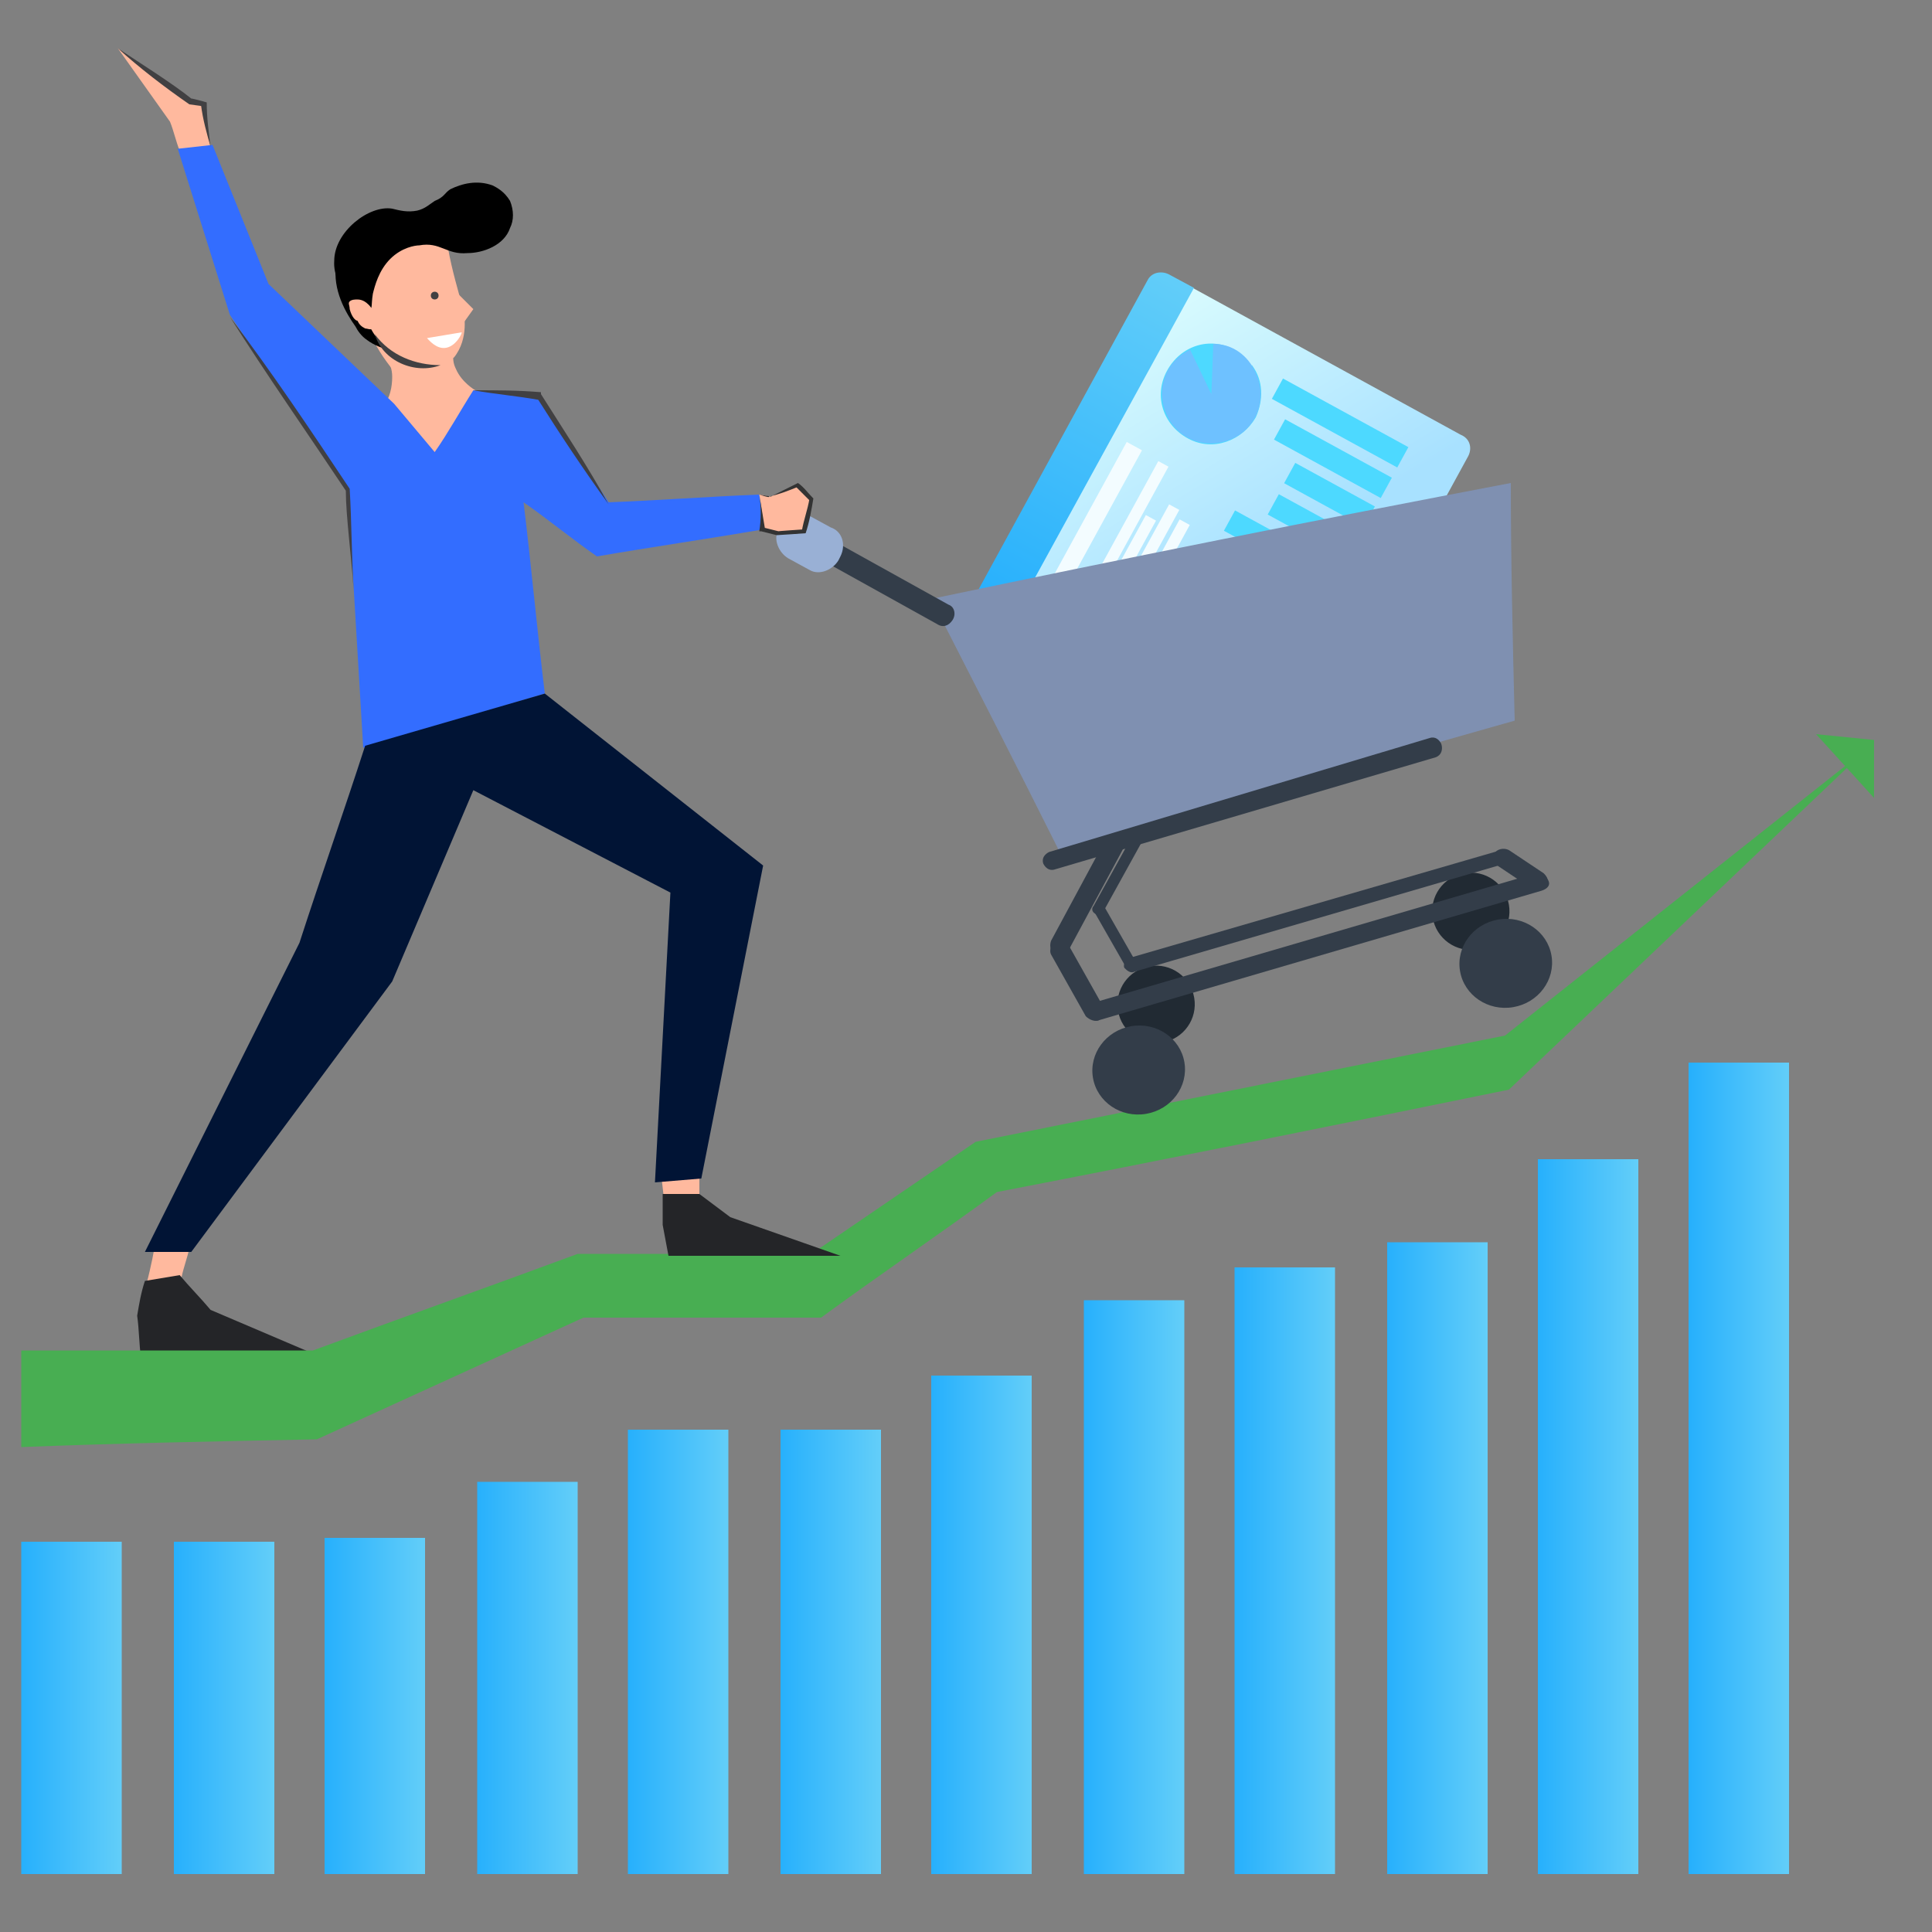 <?xml version="1.0" encoding="utf-8"?>
<!-- Generator: Adobe Illustrator 26.0.1, SVG Export Plug-In . SVG Version: 6.00 Build 0)  -->
<svg version="1.1" id="Layer_1" xmlns="http://www.w3.org/2000/svg" xmlns:xlink="http://www.w3.org/1999/xlink" x="0px" y="0px"
	 viewBox="0 0 100 100" style="enable-background:new 0 0 100 100;" xml:space="preserve">
<rect x="0" y="0" width="100" height="100" fill="#808080" stroke="none"/>
<style type="text/css">
	.st0{fill:#FFB99E;}
	.st1{fill:#FFFFFF;}
	.st2{fill:#414042;}
	.st3{fill:#336DFF;}
	.st4{fill:#011435;}
	.st5{fill:#242528;}
	.st6{fill:#48AE52;}
	.st7{fill:url(#SVGID_1_);}
	.st8{fill:url(#SVGID_00000163768468460360210210000003608588562264458893_);}
	.st9{fill:url(#SVGID_00000008137061254297005860000017842149777577462923_);}
	.st10{fill:#F3FCFF;}
	.st11{fill:#4DD9FF;}
	.st12{fill:#6EC1FF;}
	.st13{fill:#7F90B1;}
	.st14{fill:#212A33;}
	.st15{fill:#333D49;}
	.st16{fill:#99B0D5;}
	.st17{fill:#333333;}
	.st18{fill:url(#SVGID_00000072259854449431362830000002605099420010593926_);}
	.st19{fill:url(#SVGID_00000156546191814647480310000014016156939216367536_);}
	.st20{fill:url(#SVGID_00000127025711079763862240000000257802149268574614_);}
	.st21{fill:url(#SVGID_00000165215580184420572630000018301136633778807685_);}
	.st22{fill:url(#SVGID_00000154411991417108211290000018247836817656391307_);}
	.st23{fill:url(#SVGID_00000166663289762775250420000013477700946552983988_);}
	.st24{fill:url(#SVGID_00000056398992209071355390000012608561399469278395_);}
	.st25{fill:url(#SVGID_00000142857327633750348870000003190501456152072615_);}
	.st26{fill:url(#SVGID_00000059273983931483725220000005552581398224748220_);}
	.st27{fill:url(#SVGID_00000176723906686118872910000006457597593634505860_);}
	.st28{fill:url(#SVGID_00000084514569821158313180000008670077772073514394_);}
</style>
<path class="st0" d="M22.2,19.1c-0.6,0-1.2,0-1.9,0c-0.4-0.5-0.9-1.2-1.3-2.2c-0.6-1.3-1-2.2-0.8-3.3c0.2-1.2,1.2-2,1.7-2.3l1-0.1
	c1.1-0.2,2.1,0.6,2.3,1.7c0.2,1.1,0.5,2.1,0.8,3.2c0,0.1,0.3,1.4-0.5,2.4C23,18.8,22.5,19,22.2,19.1z"/>
<path class="st0" d="M19.9,18.1c-0.1,0.4,0.4,0.6,0.4,1.4c0,0.5-0.1,1.1-0.5,1.6c-0.2,0.3-0.3,0.3-0.3,0.4c-0.1,0.5,0.9,0.9,1.9,1.9
	c1,1,1.1,1.9,1.4,1.9c0.3-0.1,0.1-1,0.8-2.4c0.3-0.7,0.5-1.2,1.1-1.6c0.4-0.3,0.8-0.5,0.8-0.7c0-0.2-0.4-0.1-0.9-0.4
	c0,0-0.7-0.4-1-1.1c-0.3-0.6,0-0.9-0.2-1.3C22.6,17,20.2,17.3,19.9,18.1z"/>
<path d="M18.5,15c-0.1-0.1-0.3-0.2-0.5-0.4c0-0.1-0.3-0.3-0.4-0.7c-0.1-0.3-0.1-0.5-0.1-0.5c0-0.1,0-0.4,0.2-0.7
	c0.1-0.1,0.2-0.3,0.4-0.4c0.1,0,0.2,0,0.2,0c0,0,0.1-0.1,0.2,0c0.1,0,0.1,0.3,0.1,0.3c0,0,0,0,0,0c0,0,0,0.1,0,0.1
	c-0.1,1.2,0,2.1,0,2.1C18.5,14.9,18.5,14.9,18.5,15z"/>
<path d="M19.1,14.4c-0.2,0.6-0.3,0.8-0.3,1.2c0,0.9,0.5,1.6,0.7,1.9c0.2,0.2,0.4,0.4,0.5,0.6c-0.2-0.1-0.6-0.2-1-0.5
	c-0.3-0.2-0.5-0.5-0.6-0.7c-0.5-0.7-1.2-1.9-1-3.2c0-0.2,0.2-1.1,0.6-1.2c0.4-0.1,0.8,0.7,1.4,0.6c0.3-0.1,0.4-0.3,0.5-0.2
	C19.9,12.8,19.5,13.4,19.1,14.4z"/>
<path d="M25.5,9.6c0.2,0.1,0.6,0.3,0.9,0.8c0.2,0.5,0.2,1,0,1.4c-0.3,0.9-1.4,1.3-2.2,1.3c-1.1,0.1-1.4-0.6-2.5-0.4
	c-0.2,0-0.9,0.1-1.5,0.7c-0.6,0.6-0.8,1.4-0.9,1.8c-0.1,0.6,0,0.8-0.2,0.8c-0.4,0.2-1.9-1.1-1.8-2.5c0-1.5,1.8-2.9,3-2.7
	c0.4,0.1,0.8,0.2,1.3,0.1c0.4-0.1,0.6-0.3,0.9-0.5C23,10.2,23,10,23.3,9.8C23.9,9.5,24.7,9.3,25.5,9.6z"/>
<path class="st0" d="M19,15.7c0,0-0.2-0.2-0.5-0.2c-0.1,0-0.3,0-0.4,0.1c-0.1,0.1,0,0.2,0,0.4c0.1,0.4,0.3,0.6,0.4,0.6
	c0.1,0.2,0.2,0.3,0.4,0.4c0.1,0,0.3,0.1,0.4,0C19.6,17,19.5,16.1,19,15.7z"/>
<path class="st1" d="M22.1,17.5l1.8-0.3c0,0.1-0.3,0.7-0.8,0.8C22.6,18.1,22.2,17.6,22.1,17.5z"/>
<ellipse class="st2" cx="22.5" cy="15.3" rx="0.2" ry="0.2"/>
<g>
	<path class="st2" d="M19.4,17.3c0.8,1.1,2.1,1.6,3.4,1.6C21.5,19.4,19.8,18.7,19.4,17.3L19.4,17.3z"/>
</g>
<path class="st0" d="M10.9,7.6c-0.1-0.7-0.3-1.5-0.4-2.2L9.8,5.2L6.1,2.5l2.7,3.8c0.2,0.5,0.3,1,0.5,1.5C9.9,7.8,10.4,7.7,10.9,7.6z
	"/>
<polygon class="st0" points="23.6,15.1 24.5,16 24,16.7 "/>
<path class="st0" d="M9.8,64.6c-0.1,0.5-0.3,1-0.4,1.5c-0.6,0.1-1.2,0.2-1.8,0.3c0.2-0.8,0.4-1.7,0.5-2.5
	C8.6,64.1,9.2,64.3,9.8,64.6z"/>
<path class="st3" d="M24.5,20.2c1.1,0.1,2.3,0.1,3.4,0.2c1.2,1.9,2.4,3.7,3.6,5.6c2.6-0.1,5.2-0.3,7.8-0.4c0.1,0.6,0.1,1.2,0.2,1.8
	c-2.9,0.5-5.7,0.9-8.6,1.4c-1.3-0.9-2.5-1.9-3.8-2.8c0.4,3.3,0.7,6.6,1.1,9.9l-9.4,2.8L18,25.3l-6.1-9L9.2,7.7L11,7.5l2.9,7.2
	l6.5,6.2l2.1,2.5C23.2,22.4,23.8,21.3,24.5,20.2z"/>
<path class="st0" d="M36.2,60.8c0,0.5,0,0.9,0,1.4c-0.6,0.2-1.2,0.5-1.8,0.7c0-0.7-0.1-1.5-0.2-2.2C34.9,60.7,35.5,60.7,36.2,60.8z"
	/>
<path class="st4" d="M18.9,38.6c-1.1,3.4-2.3,6.8-3.4,10.2l-8,16c0.8,0,1.6,0,2.4,0c3.5-4.7,6.9-9.3,10.4-14
	c1.4-3.3,2.8-6.6,4.2-9.9l10.2,5.3l-0.8,15l2.4-0.2l3.2-16.2l-11.3-8.9C25.1,36.8,22,37.7,18.9,38.6z"/>
<path class="st5" d="M9.3,66c0.5,0.6,1.1,1.2,1.6,1.8l6.1,2.6c-3.2-0.1-6.4-0.1-9.7-0.1c-0.1-0.7-0.1-1.5-0.2-2.2
	c0.1-0.6,0.2-1.2,0.4-1.8C8.1,66.2,8.7,66.1,9.3,66z"/>
<g>
	<path class="st6" d="M1.1,69.9c5,0,10.1,0,15.1,0c4.6-1.7,9.1-3.3,13.7-5H42l8.5-5.8l27.4-5.5l18.8-14.9L78.1,56.4
		c-8.8,1.8-17.7,3.6-26.5,5.3c-3,2.2-6.1,4.3-9.1,6.5c-4.1,0-8.2,0-12.3,0c-4.6,2.1-9.2,4.2-13.8,6.3c-5.1,0.1-10.2,0.2-15.3,0.4
		C1.1,73.2,1.1,71.5,1.1,69.9z"/>
	<polygon class="st6" points="94,38 97,41.3 97,38.3 	"/>
</g>
<linearGradient id="SVGID_1_" gradientUnits="userSpaceOnUse" x1="1.12" y1="13.575" x2="6.34" y2="13.575" gradientTransform="matrix(1 0 0 -1 0 102)">
	<stop  offset="1.978731e-03" style="stop-color:#27B0FC"/>
	<stop  offset="1" style="stop-color:#63CEF9"/>
</linearGradient>
<rect x="1.1" y="79.8" class="st7" width="5.2" height="17.2"/>
<g>
	
		<linearGradient id="SVGID_00000094601331151372288980000006716732727093613496_" gradientUnits="userSpaceOnUse" x1="-845.896" y1="-478.471" x2="-833.177" y2="-456.44" gradientTransform="matrix(0.48 -0.877 -0.877 -0.48 56.942 -933.7)">
		<stop  offset="0.394" style="stop-color:#A8E1FF"/>
		<stop  offset="1" style="stop-color:#DCFDFE"/>
	</linearGradient>
	<path style="fill:url(#SVGID_00000094601331151372288980000006716732727093613496_);" d="M76,23.6l-8.8,16.1
		c-0.2,0.4-0.7,0.5-1.1,0.3l-14.6-8c-0.6-0.3-0.8-1-0.5-1.6L59.4,15c0.3-0.6,1-0.8,1.6-0.5l14.6,8C76.1,22.7,76.2,23.2,76,23.6z"/>
	
		<linearGradient id="SVGID_00000104702927282813013720000012971366333155800719_" gradientUnits="userSpaceOnUse" x1="-849.566" y1="-458.869" x2="-829.563" y2="-458.869" gradientTransform="matrix(0.48 -0.877 -0.877 -0.48 56.942 -933.7)">
		<stop  offset="1.978731e-03" style="stop-color:#27B0FC"/>
		<stop  offset="1" style="stop-color:#63CEF9"/>
	</linearGradient>
	<path style="fill:url(#SVGID_00000104702927282813013720000012971366333155800719_);" d="M61.8,14.9l-9.6,17.5l-1.3-0.7
		c-0.4-0.2-0.5-0.7-0.3-1.1l8.8-16.1c0.2-0.4,0.7-0.5,1.1-0.3L61.8,14.9z"/>
	<rect x="52.5" y="28.3" transform="matrix(0.48 -0.877 0.877 0.48 4.943 65.446)" class="st10" width="10.4" height="0.6"/>
	<rect x="54" y="29.9" transform="matrix(0.48 -0.877 0.877 0.48 3.519 66.33)" class="st10" width="7.6" height="0.6"/>
	<rect x="54.4" y="29.8" transform="matrix(0.48 -0.877 0.877 0.48 4.092 67.14)" class="st10" width="8.7" height="0.6"/>
	<rect x="55.2" y="30.4" transform="matrix(0.48 -0.877 0.877 0.48 3.915 67.981)" class="st10" width="8.3" height="0.6"/>
	<rect x="51" y="27.3" transform="matrix(0.48 -0.877 0.877 0.48 4.857 63.706)" class="st10" width="10.5" height="0.9"/>
	<path class="st11" d="M62.7,20.4l2.1-1.5c0.6,0.8,0.6,1.8,0.2,2.7c-0.7,1.2-2.2,1.8-3.5,1.1s-1.8-2.2-1.1-3.5s2.2-1.8,3.5-1.1
		L62.7,20.4z"/>
	<path class="st12" d="M62.7,20.4l0.1-2.6c1,0,1.8,0.6,2.2,1.5c0.6,1.3,0.1,2.8-1.2,3.4c-1.3,0.6-2.8,0.1-3.4-1.2
		c-0.6-1.3-0.1-2.8,1.2-3.4L62.7,20.4z"/>
	<rect x="68.8" y="18.2" transform="matrix(0.48 -0.877 0.877 0.48 16.846 72.246)" class="st11" width="1.2" height="7.4"/>
	<rect x="68.4" y="20.6" transform="matrix(0.48 -0.877 0.877 0.48 15.043 72.853)" class="st11" width="1.2" height="6.3"/>
	<rect x="68.3" y="23.3" transform="matrix(0.48 -0.877 0.877 0.48 13.248 73.726)" class="st11" width="1.2" height="4.7"/>
	<rect x="67.4" y="24.9" transform="matrix(0.48 -0.877 0.877 0.48 11.427 73.79)" class="st11" width="1.2" height="4.7"/>
	<rect x="65.8" y="25.3" transform="matrix(0.48 -0.877 0.877 0.48 9.577 73.034)" class="st11" width="1.2" height="6.3"/>
	<rect x="65.7" y="28" transform="matrix(0.48 -0.877 0.877 0.48 7.783 73.907)" class="st11" width="1.2" height="4.7"/>
	<rect x="65.2" y="30.2" transform="matrix(0.48 -0.877 0.877 0.48 5.981 74.383)" class="st11" width="1.2" height="3.9"/>
	<rect x="64.5" y="32.1" transform="matrix(0.48 -0.877 0.877 0.48 4.164 74.699)" class="st11" width="1.2" height="3.4"/>
	<rect x="63.5" y="33.3" transform="matrix(0.48 -0.877 0.877 0.48 2.337 74.501)" class="st11" width="1.2" height="3.9"/>
	<rect x="62.1" y="32.8" transform="matrix(0.48 -0.877 0.877 0.48 6.579 77.316)" class="st10" width="12.9" height="0.6"/>
	<rect x="63.7" y="34.7" transform="matrix(0.48 -0.877 0.877 0.48 4.818 78.204)" class="st10" width="9.4" height="0.6"/>
</g>
<polygon class="st5" points="36.2,61.8 37.8,63 43.5,65 35.2,65 34.6,65 34.3,63.4 34.3,61.8 "/>
<g>
	<path class="st13" d="M48.2,31c2.2,4.3,4.4,8.6,6.6,13c7.9-2.2,15.8-4.5,23.6-6.7c-0.1-4.1-0.2-8.2-0.2-12.3
		C68.2,26.9,58.2,28.9,48.2,31z"/>
	<ellipse transform="matrix(0.986 -0.168 0.168 0.986 -7.858 10.757)" class="st14" cx="59.8" cy="52" rx="2" ry="2"/>
	<ellipse transform="matrix(0.986 -0.168 0.168 0.986 -6.835 13.412)" class="st14" cx="76.1" cy="47.2" rx="2" ry="2"/>
	<path class="st15" d="M74.3,39.2l-19.7,5.8c-0.3,0.1-0.5-0.1-0.6-0.3l0,0c-0.1-0.3,0.1-0.5,0.3-0.6L74,38.2
		c0.3-0.1,0.5,0.1,0.6,0.3l0,0C74.7,38.8,74.6,39.1,74.3,39.2z"/>
	<path class="st15" d="M79.8,46.1l-22.9,6.7c-0.3,0.1-0.5-0.1-0.6-0.3l0,0c-0.1-0.3,0.1-0.5,0.3-0.6l22.9-6.7
		c0.3-0.1,0.5,0.1,0.6,0.3l0,0C80.3,45.8,80.1,46,79.8,46.1z"/>
	<path class="st15" d="M78.1,44l1.8,1.2c0.2,0.2,0.3,0.4,0.1,0.7l0,0c-0.2,0.2-0.4,0.3-0.7,0.1l-1.8-1.2c-0.2-0.2-0.3-0.4-0.1-0.7
		l0,0C77.6,43.9,77.9,43.9,78.1,44z"/>
	<path class="st15" d="M77.9,44.7l-19.2,5.6c-0.2,0.1-0.4-0.1-0.5-0.2l0,0c-0.1-0.2,0.1-0.4,0.2-0.5L77.7,44
		c0.2-0.1,0.4,0.1,0.5,0.2l0,0C78.2,44.4,78.1,44.6,77.9,44.7z"/>
	<path class="st15" d="M58.1,44l-2.8,5.2c-0.1,0.2-0.4,0.3-0.7,0.2l0,0c-0.2-0.1-0.3-0.4-0.2-0.7l2.8-5.2c0.1-0.2,0.4-0.3,0.7-0.2
		l0,0C58.1,43.5,58.2,43.8,58.1,44z"/>
	<path class="st15" d="M59.2,43.4l-2.1,3.8c-0.1,0.2-0.3,0.2-0.4,0.1l0,0c-0.2-0.1-0.2-0.3-0.1-0.4l2.1-3.8c0.1-0.2,0.3-0.2,0.4-0.1
		l0,0C59.2,43.1,59.3,43.2,59.2,43.4z"/>
	<path class="st15" d="M55.3,48.9l1.8,3.2c0.1,0.2,0,0.5-0.2,0.7l0,0c-0.2,0.1-0.5,0-0.7-0.2l-1.8-3.2c-0.1-0.2,0-0.5,0.2-0.7l0,0
		C54.8,48.6,55.2,48.7,55.3,48.9z"/>
	<path class="st15" d="M43.7,28.3l5.4,3c0.3,0.1,0.4,0.5,0.2,0.8l0,0c-0.2,0.3-0.5,0.4-0.8,0.2l-5.4-3c-0.3-0.1-0.4-0.5-0.2-0.8l0,0
		C43.1,28.2,43.4,28.1,43.7,28.3z"/>
	<path class="st15" d="M57.2,47l1.6,2.8c0.1,0.2,0,0.3-0.1,0.4l0,0c-0.2,0.1-0.3,0-0.4-0.1l-1.6-2.8c-0.1-0.2,0-0.3,0.1-0.4l0,0
		C56.9,46.8,57.1,46.8,57.2,47z"/>
	<path class="st16" d="M43.5,28.8l-0.1,0.2c-0.3,0.5-1,0.8-1.5,0.5l-1.1-0.6c-0.5-0.3-0.8-1-0.5-1.5l0.1-0.2c0.3-0.5,1-0.8,1.5-0.5
		l1.1,0.6C43.6,27.5,43.8,28.2,43.5,28.8z"/>
	<ellipse transform="matrix(0.986 -0.168 0.168 0.986 -8.445 10.655)" class="st15" cx="58.9" cy="55.4" rx="2.4" ry="2.3"/>
	<ellipse transform="matrix(0.986 -0.168 0.168 0.986 -7.255 13.748)" class="st15" cx="77.9" cy="49.9" rx="2.4" ry="2.3"/>
</g>
<g>
	<path class="st0" d="M39.3,25.6c0.2,0,0.4,0.1,0.6,0.1l1.4-0.6l0.7,0.7l-0.4,1.7l-1.3,0.1c-0.2-0.1-0.5-0.1-0.8-0.2
		C39.5,26.8,39.4,26.2,39.3,25.6z"/>
	<path class="st17" d="M39.3,25.6l0.6,0.1c0.4-0.2,1-0.5,1.4-0.7c0.3,0.2,0.5,0.5,0.8,0.8c-0.1,0.6-0.2,1.2-0.4,1.8
		c0,0-1.4,0.1-1.5,0.1h0l-0.8-0.2l-0.1,0C39.4,26.9,39.4,26.2,39.3,25.6L39.3,25.6z M39.3,25.6l0.3,1.8l-0.1-0.1l0.8,0.2
		c-0.2,0,1.3-0.1,1.3-0.1l-0.1,0.1c0.1-0.6,0.3-1.1,0.4-1.7l0,0.1c-0.2-0.2-0.5-0.5-0.7-0.7l0.1,0c-0.5,0.2-1,0.4-1.5,0.5
		C39.9,25.8,39.3,25.6,39.3,25.6L39.3,25.6z"/>
</g>
<linearGradient id="SVGID_00000122713476475471752420000002322193337607944834_" gradientUnits="userSpaceOnUse" x1="8.96" y1="13.575" x2="14.18" y2="13.575" gradientTransform="matrix(1 0 0 -1 0 102)">
	<stop  offset="1.978731e-03" style="stop-color:#27B0FC"/>
	<stop  offset="1" style="stop-color:#63CEF9"/>
</linearGradient>
<rect x="9" y="79.8" style="fill:url(#SVGID_00000122713476475471752420000002322193337607944834_);" width="5.2" height="17.2"/>
<linearGradient id="SVGID_00000174573871259715295280000015318536752628173196_" gradientUnits="userSpaceOnUse" x1="16.81" y1="13.725" x2="22.03" y2="13.725" gradientTransform="matrix(1 0 0 -1 0 102)">
	<stop  offset="1.978731e-03" style="stop-color:#27B0FC"/>
	<stop  offset="1" style="stop-color:#63CEF9"/>
</linearGradient>
<rect x="16.8" y="79.6" style="fill:url(#SVGID_00000174573871259715295280000015318536752628173196_);" width="5.2" height="17.4"/>
<linearGradient id="SVGID_00000055672426597500488030000013688363570838498692_" gradientUnits="userSpaceOnUse" x1="24.66" y1="15.13" x2="29.88" y2="15.13" gradientTransform="matrix(1 0 0 -1 0 102)">
	<stop  offset="1.978731e-03" style="stop-color:#27B0FC"/>
	<stop  offset="1" style="stop-color:#63CEF9"/>
</linearGradient>
<rect x="24.7" y="76.7" style="fill:url(#SVGID_00000055672426597500488030000013688363570838498692_);" width="5.2" height="20.3"/>
<linearGradient id="SVGID_00000036964640679400468670000003197715071801736367_" gradientUnits="userSpaceOnUse" x1="32.51" y1="16.5" x2="37.73" y2="16.5" gradientTransform="matrix(1 0 0 -1 0 102)">
	<stop  offset="1.978731e-03" style="stop-color:#27B0FC"/>
	<stop  offset="1" style="stop-color:#63CEF9"/>
</linearGradient>
<rect x="32.5" y="74" style="fill:url(#SVGID_00000036964640679400468670000003197715071801736367_);" width="5.2" height="23"/>
<linearGradient id="SVGID_00000056427005873823137740000016020873914403152285_" gradientUnits="userSpaceOnUse" x1="40.36" y1="16.5" x2="45.58" y2="16.5" gradientTransform="matrix(1 0 0 -1 0 102)">
	<stop  offset="1.978731e-03" style="stop-color:#27B0FC"/>
	<stop  offset="1" style="stop-color:#63CEF9"/>
</linearGradient>
<rect x="40.4" y="74" style="fill:url(#SVGID_00000056427005873823137740000016020873914403152285_);" width="5.2" height="23"/>
<linearGradient id="SVGID_00000139257208319318895920000007158632470526739899_" gradientUnits="userSpaceOnUse" x1="48.21" y1="17.92" x2="53.43" y2="17.92" gradientTransform="matrix(1 0 0 -1 0 102)">
	<stop  offset="1.978731e-03" style="stop-color:#27B0FC"/>
	<stop  offset="1" style="stop-color:#63CEF9"/>
</linearGradient>
<rect x="48.2" y="71.2" style="fill:url(#SVGID_00000139257208319318895920000007158632470526739899_);" width="5.2" height="25.8"/>
<linearGradient id="SVGID_00000116209648119041021140000002963512740769907850_" gradientUnits="userSpaceOnUse" x1="56.06" y1="19.865" x2="61.28" y2="19.865" gradientTransform="matrix(1 0 0 -1 0 102)">
	<stop  offset="1.978731e-03" style="stop-color:#27B0FC"/>
	<stop  offset="1" style="stop-color:#63CEF9"/>
</linearGradient>
<rect x="56.1" y="67.3" style="fill:url(#SVGID_00000116209648119041021140000002963512740769907850_);" width="5.2" height="29.7"/>
<linearGradient id="SVGID_00000027588825865681709140000010604353531577928331_" gradientUnits="userSpaceOnUse" x1="63.9" y1="20.715" x2="69.12" y2="20.715" gradientTransform="matrix(1 0 0 -1 0 102)">
	<stop  offset="1.978731e-03" style="stop-color:#27B0FC"/>
	<stop  offset="1" style="stop-color:#63CEF9"/>
</linearGradient>
<rect x="63.9" y="65.6" style="fill:url(#SVGID_00000027588825865681709140000010604353531577928331_);" width="5.2" height="31.4"/>
<linearGradient id="SVGID_00000030469350300392302080000004054417606207528876_" gradientUnits="userSpaceOnUse" x1="71.75" y1="21.35" x2="76.97" y2="21.35" gradientTransform="matrix(1 0 0 -1 0 102)">
	<stop  offset="1.978731e-03" style="stop-color:#27B0FC"/>
	<stop  offset="1" style="stop-color:#63CEF9"/>
</linearGradient>
<rect x="71.8" y="64.3" style="fill:url(#SVGID_00000030469350300392302080000004054417606207528876_);" width="5.2" height="32.7"/>
<linearGradient id="SVGID_00000132790160471239631610000000245737093467187104_" gradientUnits="userSpaceOnUse" x1="79.6" y1="23.5" x2="84.82" y2="23.5" gradientTransform="matrix(1 0 0 -1 0 102)">
	<stop  offset="1.978731e-03" style="stop-color:#27B0FC"/>
	<stop  offset="1" style="stop-color:#63CEF9"/>
</linearGradient>
<rect x="79.6" y="60" style="fill:url(#SVGID_00000132790160471239631610000000245737093467187104_);" width="5.2" height="37"/>
<linearGradient id="SVGID_00000131338083885872608070000001470789182789087930_" gradientUnits="userSpaceOnUse" x1="87.45" y1="26" x2="92.67" y2="26" gradientTransform="matrix(1 0 0 -1 0 102)">
	<stop  offset="1.978731e-03" style="stop-color:#27B0FC"/>
	<stop  offset="1" style="stop-color:#63CEF9"/>
</linearGradient>
<rect x="87.4" y="55" style="fill:url(#SVGID_00000131338083885872608070000001470789182789087930_);" width="5.2" height="42"/>
<g>
	<path class="st2" d="M10.9,7.6c-0.2-0.7-0.4-1.4-0.5-2.2l0.1,0.1L9.8,5.4C8.5,4.5,7.2,3.5,6.1,2.5c1.2,0.8,2.8,1.8,3.8,2.6
		c0.1,0,0.8,0.2,0.8,0.2C10.7,6.1,10.8,6.8,10.9,7.6L10.9,7.6z"/>
</g>
<g>
	<path class="st2" d="M11.9,16.4c2.2,2.9,4.2,5.9,6.2,8.9c0.1,1.7,0.1,3.5,0.2,5.2c-0.1-1.6-0.4-3.8-0.4-5.1
		C15.9,22.4,13.8,19.4,11.9,16.4L11.9,16.4z"/>
</g>
<g>
	<path class="st2" d="M24.5,20.2c1.2,0,2.3,0,3.5,0.1l0,0.1c1.2,1.9,2.4,3.7,3.5,5.7c-1.3-1.8-2.5-3.6-3.7-5.5l0.1,0.1
		C26.8,20.5,25.6,20.4,24.5,20.2L24.5,20.2z"/>
</g>
</svg>
